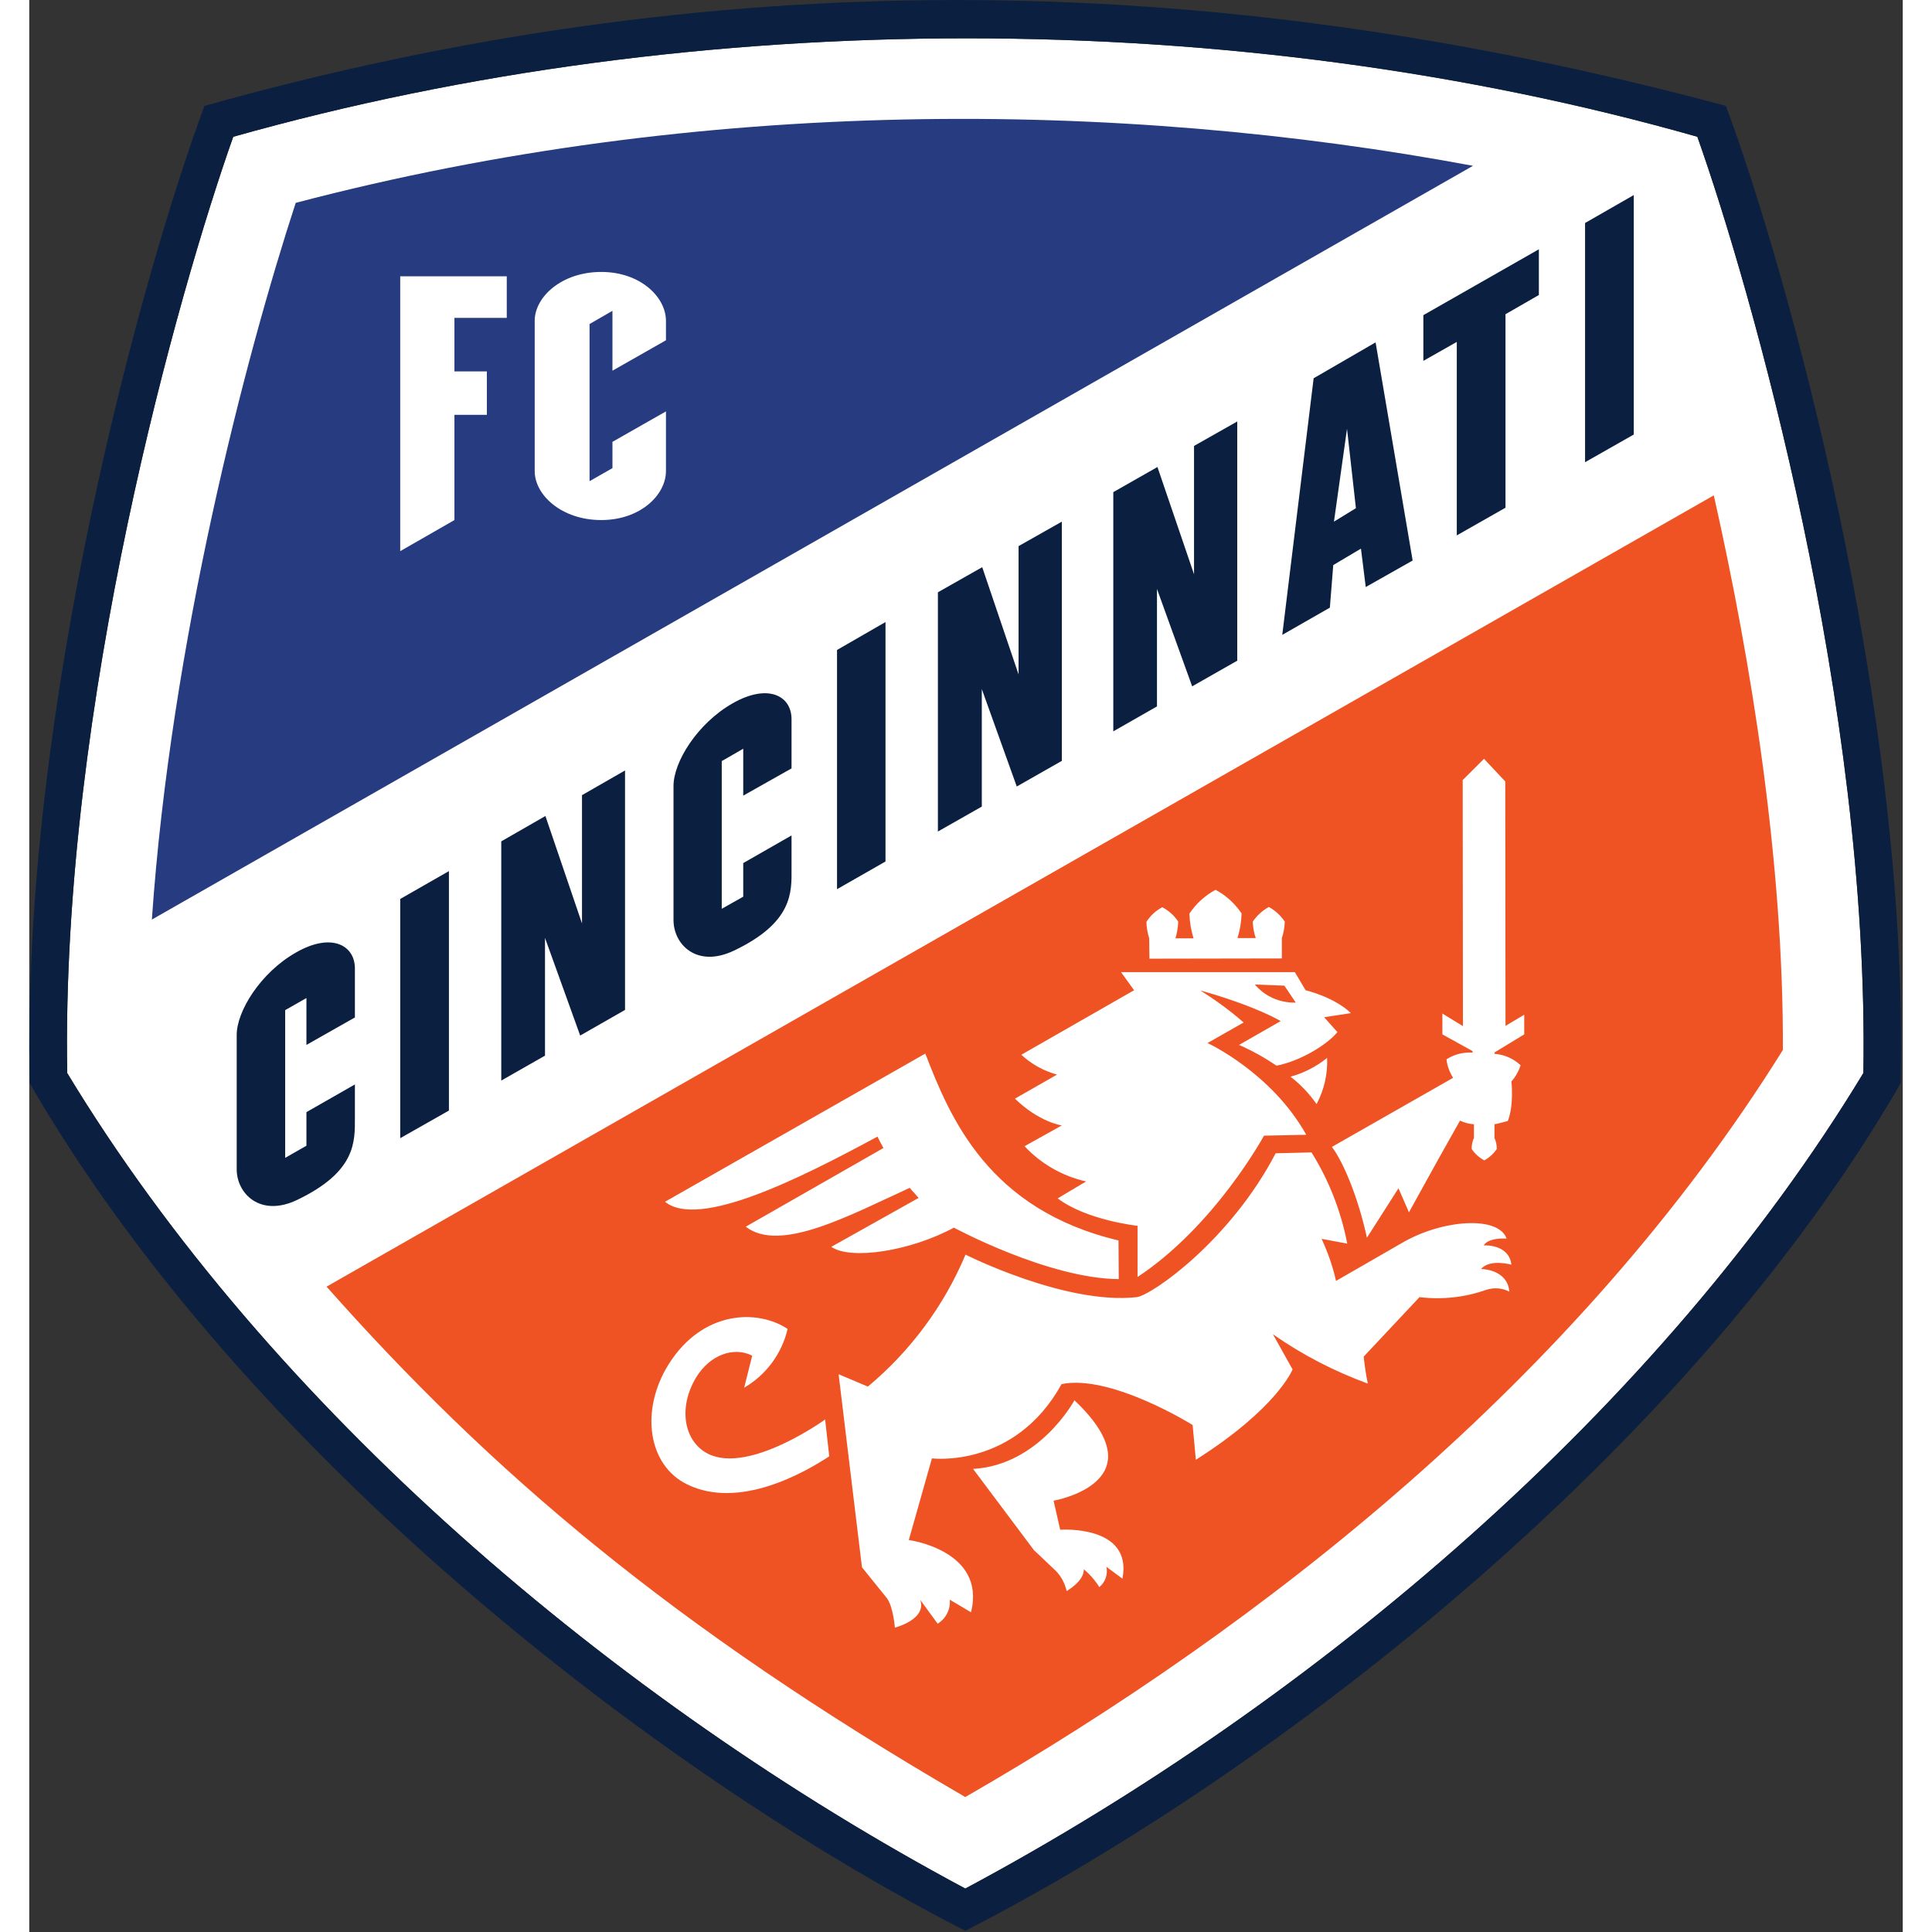 <?xml version="1.0" encoding="UTF-8"?>
<svg xmlns="http://www.w3.org/2000/svg" xmlns:xlink="http://www.w3.org/1999/xlink" width="32px" height="32px" viewBox="0 0 32 33" version="1.1">
<rect x="0" y="0" width="32" height="33" fill="#333333" stroke="none"/>
<g id="surface1">
<path style=" stroke:none;fill-rule:evenodd;fill:rgb(100%,100%,100%);fill-opacity:1;" d="M 28.492 2.336 C 29.418 4.949 31.434 12.039 31.328 18.328 C 27.875 24.031 21.98 29.055 15.988 32.258 C 9.996 29.055 4.098 24.031 0.648 18.328 C 0.539 12.039 2.559 4.949 3.484 2.336 C 11.43 0.094 20.609 0.094 28.492 2.336 Z M 28.492 2.336 "/>
<path style=" stroke:none;fill-rule:evenodd;fill:rgb(4.314%,12.157%,25.49%);fill-opacity:1;" d="M 28.492 2.336 C 29.418 4.949 31.434 12.039 31.328 18.328 C 27.875 24.031 21.98 29.055 15.988 32.258 C 9.996 29.055 4.098 24.031 0.648 18.328 C 0.539 12.039 2.559 4.949 3.484 2.336 C 11.43 0.094 20.609 0.094 28.492 2.336 Z M 2.992 1.809 C 11.59 -0.602 20.004 -0.602 28.98 1.809 C 30.02 4.602 32.113 12.098 31.965 18.504 C 28.289 24.859 21.219 30.297 15.988 32.98 C 10.754 30.297 3.684 24.859 0.008 18.504 C -0.141 12.098 1.953 4.605 2.992 1.809 Z M 2.992 1.809 "/>
<path style=" stroke:none;fill-rule:nonzero;fill:rgb(4.314%,12.157%,25.49%);fill-opacity:1;" d="M 9.441 15.773 L 8.816 13.938 L 8.062 14.371 L 8.062 18.457 L 8.809 18.031 L 8.809 16.02 L 9.41 17.688 L 10.176 17.25 L 10.176 13.16 L 9.441 13.582 Z M 9.441 15.773 "/>
<path style=" stroke:none;fill-rule:nonzero;fill:rgb(4.314%,12.157%,25.49%);fill-opacity:1;" d="M 26.574 3.809 L 26.574 7.895 L 27.406 7.422 L 27.406 3.332 Z M 26.574 3.809 "/>
<path style=" stroke:none;fill-rule:nonzero;fill:rgb(4.314%,12.157%,25.49%);fill-opacity:1;" d="M 12.016 12.012 C 11.406 12.359 11 13.023 11.004 13.43 L 11.004 15.715 C 11.004 16.133 11.402 16.539 12.035 16.238 C 13.043 15.758 13.023 15.242 13.02 14.84 L 13.02 14.27 L 12.195 14.742 L 12.195 15.316 L 11.828 15.523 L 11.828 13 L 12.195 12.789 L 12.195 13.59 L 13.02 13.125 L 13.02 12.285 C 13.02 11.879 12.613 11.672 12.016 12.012 Z M 12.016 12.012 "/>
<path style=" stroke:none;fill-rule:nonzero;fill:rgb(4.314%,12.157%,25.49%);fill-opacity:1;" d="M 4.555 16.27 C 3.949 16.613 3.539 17.277 3.543 17.684 L 3.543 19.973 C 3.543 20.387 3.945 20.797 4.574 20.496 C 5.586 20.012 5.562 19.5 5.562 19.094 L 5.562 18.523 L 4.734 18.996 L 4.734 19.57 L 4.371 19.777 L 4.371 17.254 L 4.734 17.047 L 4.734 17.848 L 5.562 17.379 L 5.562 16.539 C 5.559 16.137 5.152 15.926 4.555 16.27 Z M 4.555 16.27 "/>
<path style=" stroke:none;fill-rule:nonzero;fill:rgb(4.314%,12.157%,25.49%);fill-opacity:1;" d="M 13.797 15.188 L 14.625 14.715 L 14.625 10.625 L 13.797 11.102 Z M 13.797 15.188 "/>
<path style=" stroke:none;fill-rule:nonzero;fill:rgb(4.314%,12.157%,25.49%);fill-opacity:1;" d="M 6.336 19.441 L 7.168 18.969 L 7.168 14.879 L 6.336 15.355 Z M 6.336 19.441 "/>
<path style=" stroke:none;fill-rule:nonzero;fill:rgb(4.314%,12.157%,25.49%);fill-opacity:1;" d="M 23.812 6.164 L 24.383 5.84 L 24.383 9.145 L 25.215 8.672 L 25.215 5.367 L 25.785 5.039 L 25.785 4.258 L 23.812 5.383 Z M 23.812 6.164 "/>
<path style=" stroke:none;fill-rule:nonzero;fill:rgb(4.314%,12.157%,25.49%);fill-opacity:1;" d="M 16.898 11.52 L 16.277 9.688 L 15.52 10.117 L 15.52 14.203 L 16.27 13.777 L 16.27 11.77 L 16.867 13.434 L 17.637 12.996 L 17.637 8.91 L 16.898 9.328 Z M 16.898 11.52 "/>
<path style=" stroke:none;fill-rule:nonzero;fill:rgb(4.314%,12.157%,25.49%);fill-opacity:1;" d="M 19.895 9.809 L 19.27 7.977 L 18.516 8.406 L 18.516 12.492 L 19.262 12.066 L 19.262 10.059 L 19.863 11.723 L 20.633 11.285 L 20.633 7.199 L 19.895 7.617 Z M 19.895 9.809 "/>
<path style=" stroke:none;fill-rule:nonzero;fill:rgb(4.314%,12.157%,25.49%);fill-opacity:1;" d="M 21.938 6.461 L 21.402 10.844 L 22.215 10.379 L 22.273 9.652 L 22.746 9.371 L 22.828 10.027 L 23.629 9.574 L 22.996 5.848 Z M 22.285 8.91 L 22.508 7.324 L 22.66 8.68 Z M 22.285 8.91 "/>
<path style=" stroke:none;fill-rule:evenodd;fill:rgb(14.902%,23.137%,50.196%);fill-opacity:1;" d="M 24.66 2.832 L 2.094 15.707 C 2.418 10.996 3.688 6.105 4.551 3.465 C 11.492 1.641 18.613 1.703 24.66 2.832 Z M 7.262 5.43 L 7.262 6.344 L 7.816 6.344 L 7.816 7.086 L 7.262 7.086 L 7.262 8.883 L 6.336 9.414 L 6.336 4.719 L 8.156 4.719 L 8.156 5.43 Z M 10.875 7.027 L 10.875 8.047 C 10.875 8.453 10.438 8.883 9.77 8.883 C 9.09 8.883 8.633 8.453 8.633 8.047 L 8.633 5.48 C 8.633 5.074 9.09 4.645 9.77 4.645 C 10.438 4.645 10.875 5.074 10.875 5.48 L 10.875 5.812 L 9.961 6.332 L 9.961 5.309 L 9.57 5.535 L 9.57 8.219 L 9.961 7.996 L 9.961 7.547 Z M 10.875 7.027 "/>
<path style=" stroke:none;fill-rule:evenodd;fill:rgb(94.118%,32.549%,13.725%);fill-opacity:1;" d="M 5.078 21.977 L 28.773 8.461 C 29.426 11.363 29.965 14.758 29.953 17.934 C 26.453 23.547 21.055 27.777 15.988 30.695 C 10.961 27.777 7.859 25.113 5.078 21.977 Z M 21.543 18.391 C 21.77 18.328 21.984 18.219 22.168 18.07 C 22.18 18.344 22.117 18.617 21.988 18.859 C 21.863 18.68 21.715 18.523 21.543 18.391 Z M 16.836 18.766 L 17.555 18.355 C 17.328 18.293 17.117 18.176 16.945 18.016 L 18.871 16.914 L 18.648 16.605 L 21.617 16.605 L 21.801 16.914 C 21.801 16.914 22.293 17.031 22.574 17.305 L 22.117 17.375 L 22.344 17.629 C 22.172 17.84 21.727 18.117 21.305 18.203 C 21.102 18.066 20.887 17.945 20.664 17.848 L 21.375 17.441 C 21.375 17.441 20.965 17.188 20.004 16.918 C 20.262 17.082 20.512 17.262 20.742 17.465 L 20.125 17.816 C 20.125 17.816 21.215 18.316 21.812 19.383 L 21.09 19.398 C 21.09 19.398 20.254 20.938 18.93 21.812 L 18.93 20.938 C 18.93 20.938 18.059 20.844 17.566 20.469 L 18.051 20.18 C 17.648 20.09 17.281 19.879 17 19.578 L 17.637 19.223 C 17.637 19.223 17.254 19.172 16.836 18.766 Z M 20.934 16.816 C 21.105 17.02 21.363 17.133 21.633 17.125 L 21.438 16.836 Z M 13.594 24.246 L 13.664 24.875 C 13.238 25.156 12.125 25.789 11.238 25.355 C 10.57 25.031 10.426 24.094 10.922 23.301 C 11.504 22.379 12.438 22.359 12.953 22.699 C 12.855 23.121 12.586 23.484 12.211 23.703 L 12.348 23.156 C 12.035 22.996 11.629 23.141 11.395 23.52 C 11.082 24.031 11.172 24.617 11.594 24.832 C 12.297 25.184 13.594 24.246 13.594 24.246 Z M 24.797 21.676 C 24.797 21.676 25.246 21.672 25.281 22.062 C 25.16 22 25.02 21.988 24.887 22.031 C 24.523 22.16 24.133 22.203 23.746 22.156 L 22.793 23.172 C 22.809 23.328 22.832 23.48 22.863 23.633 C 22.289 23.422 21.742 23.141 21.242 22.789 L 21.578 23.391 C 21.578 23.391 21.32 24.051 19.926 24.934 L 19.871 24.34 C 19.871 24.34 18.477 23.469 17.633 23.641 C 16.832 25.09 15.418 24.91 15.418 24.91 L 15.023 26.305 C 15.023 26.305 16.348 26.48 16.086 27.539 L 15.723 27.324 C 15.738 27.488 15.656 27.648 15.516 27.734 L 15.219 27.328 C 15.332 27.664 14.785 27.801 14.785 27.801 C 14.785 27.801 14.758 27.438 14.645 27.293 L 14.223 26.77 L 13.824 23.473 L 14.324 23.684 C 15.055 23.074 15.625 22.301 15.992 21.43 C 15.992 21.43 17.703 22.293 18.918 22.156 C 19.176 22.121 20.512 21.191 21.289 19.699 L 21.902 19.684 C 22.199 20.16 22.406 20.691 22.512 21.242 L 22.074 21.16 C 22.18 21.391 22.266 21.633 22.32 21.879 L 23.453 21.227 C 24.129 20.832 25.094 20.758 25.234 21.156 C 25.234 21.156 24.918 21.133 24.844 21.273 C 24.844 21.273 25.273 21.242 25.316 21.602 C 25.316 21.602 24.949 21.496 24.797 21.676 Z M 18.672 26.965 L 18.398 26.762 C 18.426 26.891 18.379 27.027 18.277 27.109 C 18.207 26.996 18.117 26.891 18.012 26.805 C 18.02 27.008 17.719 27.176 17.719 27.176 C 17.691 27.051 17.629 26.93 17.539 26.836 L 17.16 26.477 L 16.121 25.09 C 17.254 25.027 17.852 23.918 17.852 23.918 C 19.328 25.316 17.496 25.633 17.496 25.633 L 17.609 26.129 C 17.609 26.129 18.852 26.039 18.672 26.965 Z M 22.25 19.59 C 22.453 19.859 22.703 20.473 22.848 21.141 L 23.387 20.297 L 23.566 20.707 C 23.922 20.059 24.258 19.457 24.438 19.141 C 24.512 19.176 24.594 19.199 24.676 19.203 L 24.676 19.438 C 24.648 19.496 24.637 19.559 24.637 19.625 C 24.691 19.707 24.766 19.773 24.852 19.82 C 24.938 19.773 25.012 19.707 25.066 19.625 C 25.066 19.559 25.055 19.496 25.027 19.438 L 25.027 19.203 C 25.098 19.191 25.172 19.168 25.254 19.148 C 25.363 18.875 25.316 18.473 25.316 18.473 C 25.387 18.391 25.441 18.297 25.473 18.195 C 25.352 18.082 25.195 18.012 25.027 18 L 25.027 17.977 L 25.535 17.668 L 25.535 17.332 L 25.215 17.523 L 25.211 13.348 L 24.848 12.961 L 24.484 13.324 L 24.488 17.527 L 24.137 17.312 L 24.137 17.668 L 24.652 17.953 L 24.652 17.98 C 24.496 17.969 24.34 18.008 24.207 18.094 C 24.219 18.203 24.258 18.312 24.32 18.41 Z M 15.191 20.461 L 13.699 21.297 C 14.031 21.527 15.051 21.371 15.793 20.969 C 15.793 20.969 17.406 21.84 18.609 21.848 C 18.609 21.848 18.605 21.188 18.605 21.188 C 16.383 20.66 15.73 19.098 15.305 17.996 L 10.859 20.527 C 11.434 20.992 13.137 20.145 14.488 19.414 C 14.516 19.473 14.551 19.539 14.59 19.609 L 12.238 20.953 C 12.824 21.406 14.012 20.758 15.039 20.289 C 15.086 20.348 15.141 20.402 15.191 20.461 Z M 21.445 15.742 C 21.375 15.637 21.281 15.551 21.172 15.492 C 21.062 15.555 20.969 15.637 20.898 15.742 C 20.902 15.84 20.918 15.934 20.949 16.023 L 20.637 16.023 C 20.68 15.887 20.703 15.746 20.707 15.602 C 20.594 15.434 20.441 15.293 20.262 15.199 C 20.082 15.297 19.93 15.434 19.816 15.605 C 19.82 15.746 19.844 15.891 19.887 16.027 L 19.578 16.027 C 19.605 15.934 19.621 15.84 19.625 15.742 C 19.559 15.641 19.465 15.555 19.352 15.496 C 19.242 15.555 19.148 15.641 19.082 15.746 C 19.082 15.84 19.102 15.938 19.129 16.027 L 19.133 16.375 L 21.395 16.371 L 21.395 16.023 C 21.426 15.934 21.441 15.84 21.445 15.742 Z M 21.445 15.742 "/>
</g>
</svg>
